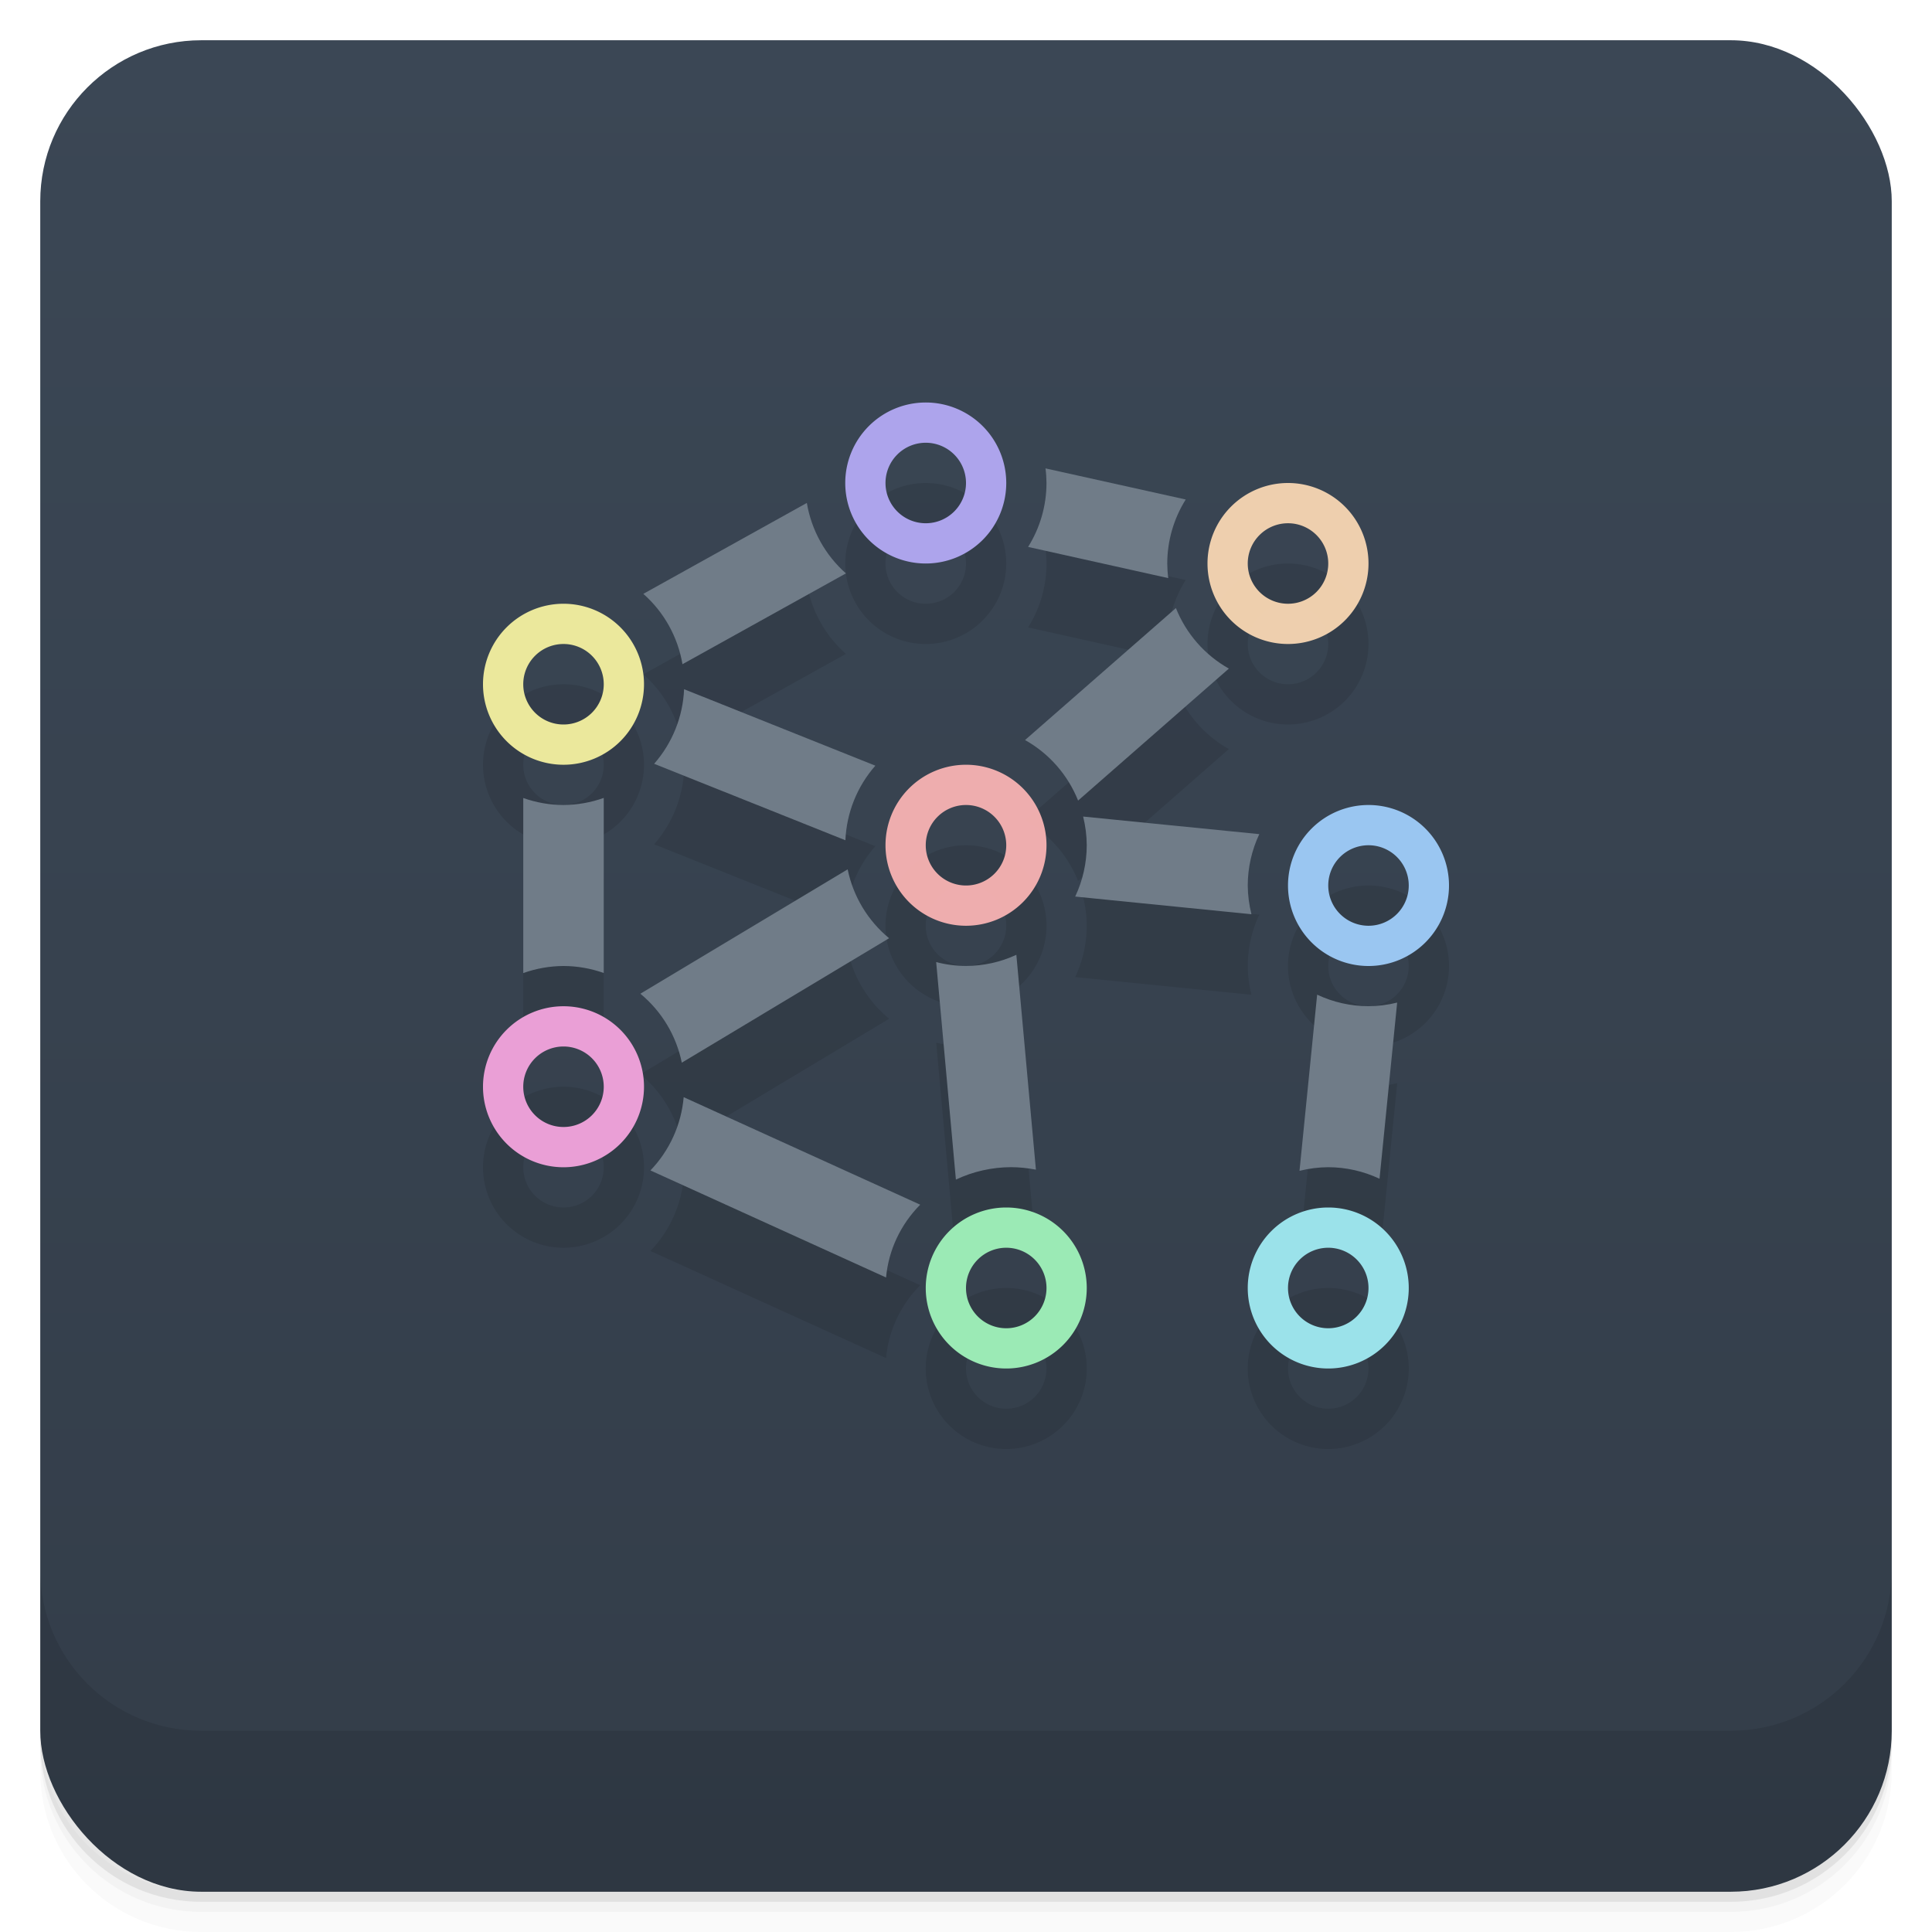 <svg version="1.1" viewBox="0 0 48 48" xmlns="http://www.w3.org/2000/svg">
 <defs>
  <linearGradient id="bg" x2="0" y1="1" y2="47" gradientUnits="userSpaceOnUse">
   <stop style="stop-color:#3b4755" offset="0"/>
   <stop style="stop-color:#333d49" offset="1"/>
  </linearGradient>
 </defs>
 <path d="m1 43v0.25c0 2.216 1.784 4 4 4h38c2.216 0 4-1.784 4-4v-0.25c0 2.216-1.784 4-4 4h-38c-2.216 0-4-1.784-4-4zm0 0.5v0.5c0 2.216 1.784 4 4 4h38c2.216 0 4-1.784 4-4v-0.5c0 2.216-1.784 4-4 4h-38c-2.216 0-4-1.784-4-4z" style="opacity:.02"/>
 <path d="m1 43.25v0.25c0 2.216 1.784 4 4 4h38c2.216 0 4-1.784 4-4v-0.25c0 2.216-1.784 4-4 4h-38c-2.216 0-4-1.784-4-4z" style="opacity:.05"/>
 <path d="m1 43v0.25c0 2.216 1.784 4 4 4h38c2.216 0 4-1.784 4-4v-0.25c0 2.216-1.784 4-4 4h-38c-2.216 0-4-1.784-4-4z" style="opacity:.1"/>
 <rect x="1" y="1" width="46" height="46" rx="4" style="fill:url(#bg)"/>
 <path d="m1 39v4c0 2.216 1.784 4 4 4h38c2.216 0 4-1.784 4-4v-4c0 2.216-1.784 4-4 4h-38c-2.216 0-4-1.784-4-4z" style="opacity:.1"/>
 <path d="m23 12a2 2 0 0 0-2 2 2 2 0 0 0 2 2 2 2 0 0 0 2-2 2 2 0 0 0-2-2zm0 1a1 1 0 0 1 1 1 1 1 0 0 1-1 1 1 1 0 0 1-1-1 1 1 0 0 1 1-1zm2.975 0.637c0.016 0.12 0.024 0.242 0.025 0.363-7.02e-4 0.562-0.159 1.112-0.457 1.588l3.482 0.775c-0.016-0.12-0.024-0.242-0.025-0.363 9.22e-4 -0.562 0.16-1.113 0.459-1.59zm6.025 0.363a2 2 0 0 0-2 2 2 2 0 0 0 2 2 2 2 0 0 0 2-2 2 2 0 0 0-2-2zm-11.955 0.496-4.062 2.258c0.515 0.454 0.858 1.071 0.973 1.748l4.061-2.256c-0.514-0.455-0.857-1.073-0.971-1.75zm11.955 0.504a1 1 0 0 1 1 1 1 1 0 0 1-1 1 1 1 0 0 1-1-1 1 1 0 0 1 1-1zm-18 2a2 2 0 0 0-2 2 2 2 0 0 0 2 2 2 2 0 0 0 2-2 2 2 0 0 0-2-2zm15.215 0.107-3.748 3.279c0.599 0.336 1.064 0.867 1.318 1.504l3.746-3.279c-0.598-0.336-1.062-0.867-1.316-1.504zm-15.215 0.893a1 1 0 0 1 1 1 1 1 0 0 1-1 1 1 1 0 0 1-1-1 1 1 0 0 1 1-1zm2.996 1.123c-0.029 0.685-0.292 1.339-0.744 1.853l4.752 1.9c0.029-0.685 0.292-1.339 0.744-1.853zm7.004 1.877a2 2 0 0 0-2 2 2 2 0 0 0 2 2 2 2 0 0 0 2-2 2 2 0 0 0-2-2zm-9 0.824c-0.321 0.115-0.659 0.174-1 0.176-0.341-7.24e-4 -0.679-0.06-1-0.174v4.35c0.321-0.115 0.659-0.174 1-0.176 0.341 7.24e-4 0.679 0.06 1 0.174zm9 0.176a1 1 0 0 1 1 1 1 1 0 0 1-1 1 1 1 0 0 1-1-1 1 1 0 0 1 1-1zm10 0a2 2 0 0 0-2 2 2 2 0 0 0 2 2 2 2 0 0 0 2-2 2 2 0 0 0-2-2zm-7.09 0.287c0.058 0.233 0.089 0.473 0.09 0.713-7.84e-4 0.441-0.099 0.877-0.287 1.275l4.379 0.439c-0.059-0.234-0.09-0.474-0.092-0.715 7.84e-4 -0.441 0.099-0.877 0.287-1.275zm7.09 0.713a1 1 0 0 1 1 1 1 1 0 0 1-1 1 1 1 0 0 1-1-1 1 1 0 0 1 1-1zm-12.939 0.6-5.15 3.09c0.529 0.437 0.892 1.041 1.029 1.713l5.15-3.092c-0.528-0.436-0.892-1.04-1.029-1.711zm4.191 2.123c-0.392 0.182-0.82 0.276-1.252 0.277-0.25-9.62e-4 -0.498-0.033-0.74-0.096l0.49 5.404c0.426-0.202 0.894-0.307 1.369-0.309 0.208 9.34e-4 0.415 0.022 0.619 0.062zm7.473 0.99-0.438 4.377c0.233-0.058 0.473-0.089 0.713-0.09 0.441 7.84e-4 0.877 0.099 1.275 0.287l0.438-4.377c-0.233 0.058-0.473 0.089-0.713 0.09-0.441-7.84e-4 -0.877-0.099-1.275-0.287zm-18.725 0.287a2 2 0 0 0-2 2 2 2 0 0 0 2 2 2 2 0 0 0 2-2 2 2 0 0 0-2-2zm0 1a1 1 0 0 1 1 1 1 1 0 0 1-1 1 1 1 0 0 1-1-1 1 1 0 0 1 1-1zm2.986 1.26c-0.059 0.683-0.351 1.326-0.826 1.82l5.854 2.66c0.061-0.678 0.36-1.316 0.848-1.809zm8.014 2.74a2 2 0 0 0-2 2 2 2 0 0 0 2 2 2 2 0 0 0 2-2 2 2 0 0 0-2-2zm8 0a2 2 0 0 0-2 2 2 2 0 0 0 2 2 2 2 0 0 0 2-2 2 2 0 0 0-2-2zm-8 1a1 1 0 0 1 1 1 1 1 0 0 1-1 1 1 1 0 0 1-1-1 1 1 0 0 1 1-1zm8 0a1 1 0 0 1 1 1 1 1 0 0 1-1 1 1 1 0 0 1-1-1 1 1 0 0 1 1-1z" style="opacity:.1;paint-order:normal"/>
 <path d="m14 15a2 2 0 0 0-2 2 2 2 0 0 0 2 2 2 2 0 0 0 2-2 2 2 0 0 0-2-2zm0 1a1 1 0 0 1 1 1 1 1 0 0 1-1 1 1 1 0 0 1-1-1 1 1 0 0 1 1-1z" style="fill:#ebe89c;paint-order:normal"/>
 <path d="m14 25a2 2 0 0 0-2 2 2 2 0 0 0 2 2 2 2 0 0 0 2-2 2 2 0 0 0-2-2zm0 1a1 1 0 0 1 1 1 1 1 0 0 1-1 1 1 1 0 0 1-1-1 1 1 0 0 1 1-1z" style="fill:#ea9fd6;paint-order:normal"/>
 <path d="m25 30a2 2 0 0 0-2 2 2 2 0 0 0 2 2 2 2 0 0 0 2-2 2 2 0 0 0-2-2zm0 1a1 1 0 0 1 1 1 1 1 0 0 1-1 1 1 1 0 0 1-1-1 1 1 0 0 1 1-1z" style="fill:#9beab5;paint-order:normal"/>
 <path d="m23 10a2 2 0 0 0-2 2 2 2 0 0 0 2 2 2 2 0 0 0 2-2 2 2 0 0 0-2-2zm0 1a1 1 0 0 1 1 1 1 1 0 0 1-1 1 1 1 0 0 1-1-1 1 1 0 0 1 1-1z" style="fill:#ada4ec;paint-order:normal"/>
 <path d="m34 20a2 2 0 0 0-2 2 2 2 0 0 0 2 2 2 2 0 0 0 2-2 2 2 0 0 0-2-2zm0 1a1 1 0 0 1 1 1 1 1 0 0 1-1 1 1 1 0 0 1-1-1 1 1 0 0 1 1-1z" style="fill:#9ac6f1;paint-order:normal"/>
 <path d="m24 19a2 2 0 0 0-2 2 2 2 0 0 0 2 2 2 2 0 0 0 2-2 2 2 0 0 0-2-2zm0 1a1 1 0 0 1 1 1 1 1 0 0 1-1 1 1 1 0 0 1-1-1 1 1 0 0 1 1-1z" style="fill-opacity:.98;fill:#f1afaf;paint-order:normal"/>
 <path d="m32 12a2 2 0 0 0-2 2 2 2 0 0 0 2 2 2 2 0 0 0 2-2 2 2 0 0 0-2-2zm0 1a1 1 0 0 1 1 1 1 1 0 0 1-1 1 1 1 0 0 1-1-1 1 1 0 0 1 1-1z" style="fill-opacity:.98;fill:#f1d2af;paint-order:normal"/>
 <path d="m25.975 11.637c0.016 0.12 0.024 0.242 0.025 0.363-7.02e-4 0.562-0.159 1.112-0.457 1.588l3.482 0.775c-0.016-0.12-0.024-0.242-0.025-0.363 9.22e-4 -0.562 0.16-1.113 0.459-1.59zm-5.93 0.859-4.062 2.258c0.515 0.454 0.858 1.071 0.973 1.748l4.061-2.256c-0.514-0.455-0.857-1.073-0.971-1.75zm9.17 2.611-3.748 3.279c0.599 0.336 1.064 0.867 1.318 1.504l3.746-3.279c-0.598-0.336-1.062-0.867-1.316-1.504zm-12.219 2.016c-0.029 0.685-0.292 1.339-0.744 1.853l4.752 1.9c0.029-0.685 0.292-1.339 0.744-1.853zm-1.996 2.701c-0.321 0.115-0.659 0.174-1 0.176-0.341-7.24e-4 -0.679-0.06-1-0.174v4.35c0.321-0.115 0.659-0.174 1-0.176 0.341 7.24e-4 0.679 0.06 1 0.174zm11.91 0.463c0.058 0.233 0.089 0.473 0.09 0.713-7.84e-4 0.441-0.099 0.877-0.287 1.275l4.379 0.439c-0.059-0.234-0.09-0.474-0.092-0.715 7.84e-4 -0.441 0.099-0.877 0.287-1.275zm-5.85 1.312-5.15 3.09c0.529 0.437 0.892 1.041 1.029 1.713l5.15-3.092c-0.528-0.436-0.892-1.04-1.029-1.711zm4.191 2.123c-0.392 0.182-0.82 0.276-1.252 0.277-0.25-9.62e-4 -0.498-0.033-0.74-0.096l0.49 5.404c0.426-0.202 0.894-0.307 1.369-0.309 0.208 9.34e-4 0.415 0.022 0.619 0.062zm7.473 0.99-0.438 4.377c0.233-0.058 0.473-0.089 0.713-0.09 0.441 7.84e-4 0.877 0.099 1.275 0.287l0.438-4.377c-0.233 0.058-0.473 0.089-0.713 0.09-0.441-7.84e-4 -0.877-0.099-1.275-0.287zm-15.738 2.547c-0.059 0.683-0.351 1.326-0.826 1.82l5.854 2.66c0.061-0.678 0.36-1.316 0.848-1.809z" style="color-rendering:auto;color:#000000;dominant-baseline:auto;fill:#707c88;font-feature-settings:normal;font-variant-alternates:normal;font-variant-caps:normal;font-variant-ligatures:normal;font-variant-numeric:normal;font-variant-position:normal;image-rendering:auto;isolation:auto;mix-blend-mode:normal;shape-padding:0;shape-rendering:auto;solid-color:#000000;text-decoration-color:#000000;text-decoration-line:none;text-decoration-style:solid;text-indent:0;text-orientation:mixed;text-transform:none;white-space:normal"/>
 <path d="m33 30a2 2 0 0 0-2 2 2 2 0 0 0 2 2 2 2 0 0 0 2-2 2 2 0 0 0-2-2zm0 1a1 1 0 0 1 1 1 1 1 0 0 1-1 1 1 1 0 0 1-1-1 1 1 0 0 1 1-1z" style="fill:#9be2ea;paint-order:normal"/>
</svg>
